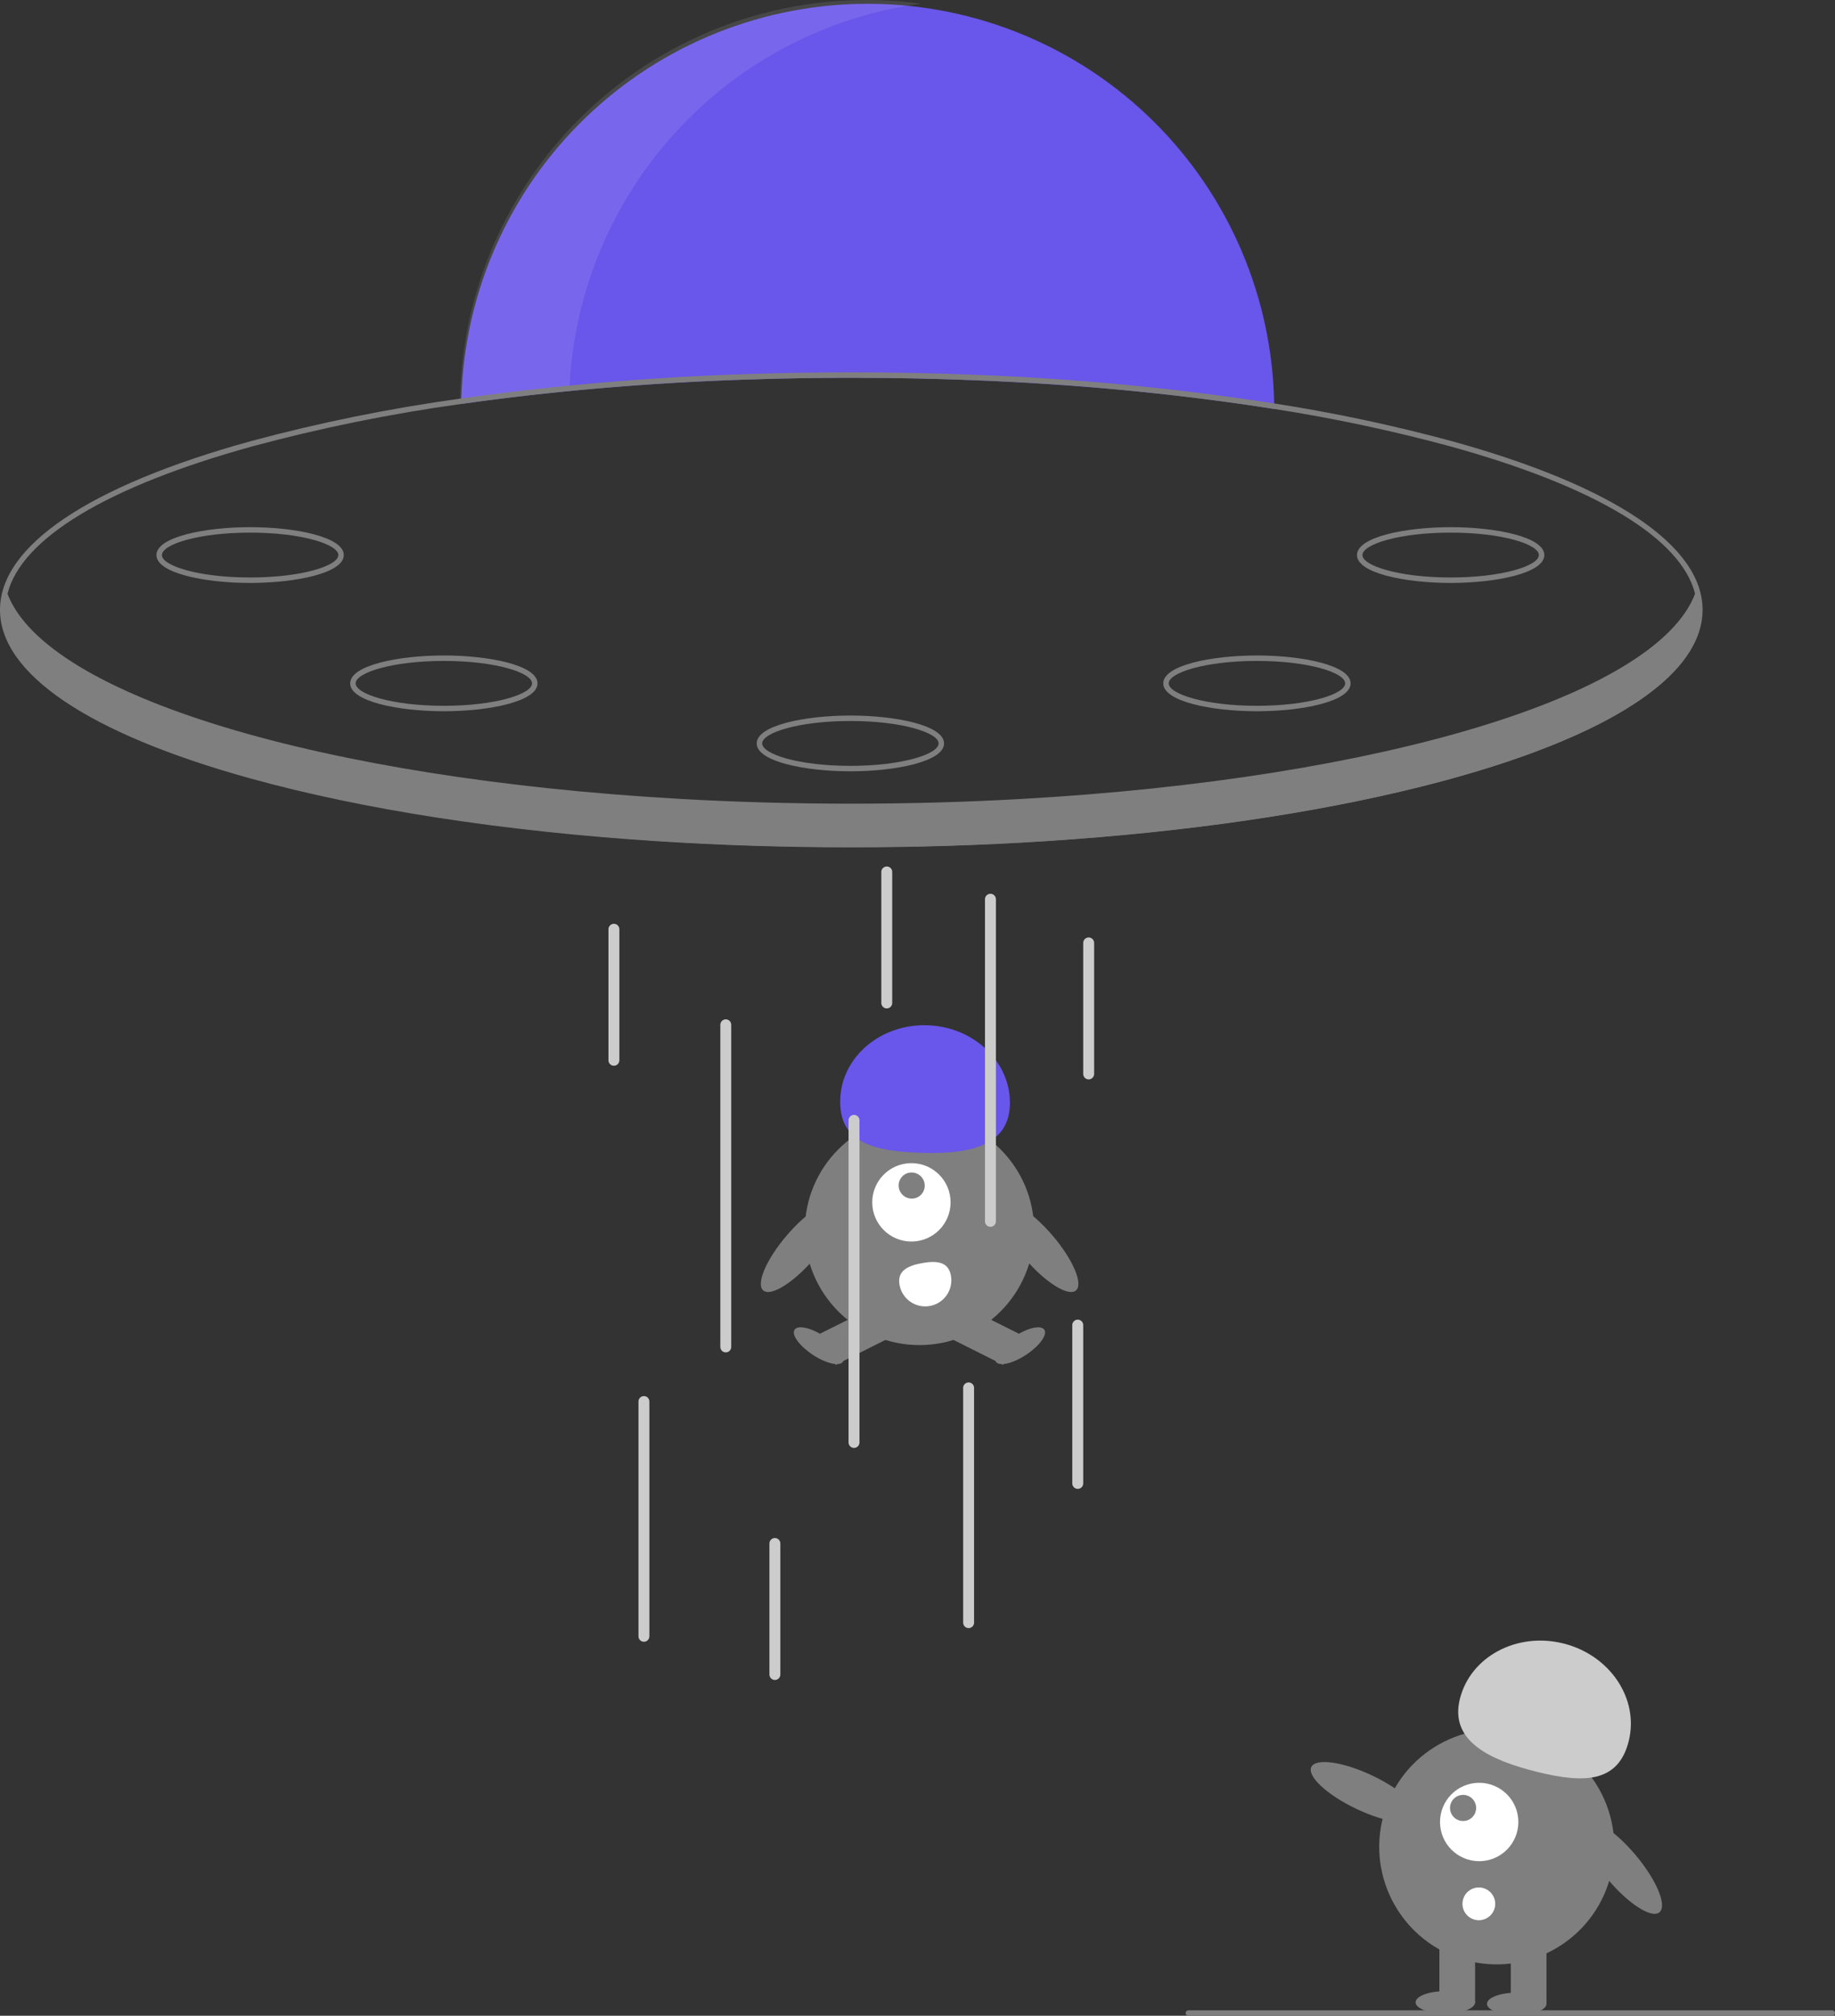 <svg width="235" height="258" viewBox="0 0 235 258" fill="none" xmlns="http://www.w3.org/2000/svg">
  <rect x="0" y="0" width="235" height="258" fill="#333333" stroke="none"/>
  <g clip-path="url(#clip0_8_187)">
    <path
      d="M163.182 52.343C146.892 49.743 128.341 48.356 109.021 48.356C91.34 48.356 74.305 49.516 59.06 51.703C59.064 51.469 59.067 51.235 59.077 51.001C59.482 37.412 65.185 24.521 74.969 15.082C84.753 5.643 97.842 0.405 111.437 0.488C125.032 0.571 138.055 5.968 147.723 15.526C157.391 25.084 162.937 38.044 163.175 51.637C163.179 51.874 163.182 52.108 163.182 52.343Z"
      fill="#6956EA" />
    <g opacity="0.1">
      <path
        d="M117.949 0.469C110.718 -0.508 103.363 0.046 96.36 2.093C89.357 4.141 82.862 7.637 77.297 12.356C71.731 17.074 67.22 22.909 64.054 29.482C60.888 36.056 59.139 43.221 58.92 50.514C58.909 50.748 58.906 50.982 58.903 51.216C63.432 50.566 68.122 50.009 72.937 49.544C73.526 37.395 78.35 25.835 86.572 16.871C94.794 7.907 105.895 2.104 117.949 0.469Z"
        fill="white" />
    </g>
    <path
      d="M185.958 56.472C178.459 54.44 170.853 52.825 163.175 51.637C150.591 49.687 137.904 48.468 125.178 47.985C119.878 47.769 114.479 47.657 109.021 47.657C104.695 47.657 100.404 47.727 96.172 47.867C83.76 48.233 71.376 49.28 59.077 51.001C49.973 52.254 40.958 54.082 32.084 56.472C11.395 62.192 1.14441e-05 69.858 1.14441e-05 78.055C1.14441e-05 86.252 11.395 93.918 32.084 99.638C46.634 103.663 64.574 106.406 84.121 107.664C92.189 108.188 100.53 108.454 109.021 108.454C117.54 108.454 125.909 108.185 134.001 107.661C151.791 106.511 168.249 104.132 182.023 100.672C182.096 100.652 182.166 100.634 182.24 100.617C183.169 100.386 184.085 100.145 184.99 99.904C185.315 99.813 185.636 99.726 185.958 99.638C185.976 99.631 185.994 99.625 186.013 99.621C186.321 99.537 186.625 99.45 186.929 99.366C187.537 99.191 188.138 99.02 188.728 98.842C188.756 98.835 188.781 98.828 188.805 98.821C189.319 98.667 189.822 98.513 190.322 98.359C190.731 98.23 191.136 98.104 191.538 97.975C191.831 97.881 192.122 97.786 192.408 97.692C192.618 97.622 192.824 97.556 193.027 97.486C193.303 97.395 193.579 97.301 193.851 97.206C193.966 97.168 194.082 97.129 194.194 97.088C194.456 97 194.711 96.909 194.966 96.819C195.242 96.721 195.518 96.619 195.79 96.522C196.018 96.441 196.245 96.357 196.468 96.273C196.657 96.2 196.842 96.13 197.031 96.06C197.544 95.868 198.048 95.669 198.544 95.473C198.792 95.372 199.04 95.274 199.285 95.173C199.526 95.075 199.77 94.974 200.008 94.872C200.399 94.708 200.784 94.544 201.161 94.38C201.343 94.296 201.528 94.216 201.706 94.139C201.843 94.076 201.975 94.016 202.112 93.953C202.209 93.912 202.307 93.866 202.402 93.821C202.754 93.66 203.104 93.496 203.446 93.332C204.76 92.703 205.987 92.06 207.126 91.403C214.272 87.311 218.042 82.772 218.042 78.055C218.042 69.858 206.647 62.192 185.958 56.472ZM185.769 98.967C171.201 102.996 153.213 105.739 133.614 106.986C125.643 107.493 117.404 107.755 109.021 107.755C100.666 107.755 92.455 107.496 84.509 106.99C64.878 105.746 46.861 103.003 32.273 98.967C11.912 93.335 0.699 85.91 0.699 78.055C0.7 77.361 0.787 76.67 0.958 75.997C2.739 68.911 13.701 62.28 32.273 57.143C41.079 54.771 50.026 52.954 59.06 51.703C71.433 49.972 83.891 48.922 96.379 48.558C100.544 48.422 104.758 48.355 109.021 48.356C114.406 48.356 119.731 48.464 124.965 48.674C137.765 49.152 150.525 50.377 163.182 52.343C170.794 53.526 178.334 55.129 185.769 57.143C204.337 62.28 215.295 68.908 217.081 75.99C217.254 76.665 217.342 77.359 217.343 78.055C217.343 85.91 206.13 93.335 185.769 98.967Z"
      fill="#7F7F7F" />
    <path
      d="M217.843 78.373C217.843 83.041 213.995 87.458 207.126 91.403C205.983 92.06 204.753 92.703 203.446 93.332C203.104 93.496 202.754 93.66 202.402 93.821C202.307 93.866 202.209 93.912 202.112 93.953C201.975 94.016 201.842 94.076 201.706 94.139C201.528 94.216 201.343 94.296 201.161 94.38C200.784 94.544 200.399 94.708 200.008 94.872C199.77 94.974 199.526 95.075 199.285 95.173C199.04 95.274 198.792 95.372 198.544 95.473C198.048 95.669 197.544 95.868 197.031 96.06C196.842 96.13 196.657 96.2 196.468 96.273C196.245 96.357 196.018 96.441 195.79 96.522C195.518 96.619 195.242 96.721 194.966 96.819C194.711 96.909 194.456 97 194.193 97.088C194.082 97.129 193.966 97.168 193.851 97.206C193.579 97.301 193.303 97.395 193.026 97.486C192.824 97.556 192.618 97.622 192.408 97.692C192.121 97.786 191.831 97.881 191.538 97.975C191.136 98.104 190.731 98.23 190.322 98.359C189.822 98.513 189.319 98.667 188.805 98.821C188.781 98.828 188.756 98.835 188.728 98.842C188.138 99.02 187.537 99.191 186.929 99.366C186.625 99.45 186.321 99.537 186.013 99.621C185.994 99.625 185.976 99.631 185.958 99.638C185.636 99.726 185.315 99.813 184.99 99.904C184.088 100.141 183.169 100.382 182.24 100.617C182.166 100.634 182.096 100.652 182.023 100.672C168.622 104.02 152.182 106.459 133.987 107.636C126.017 108.15 117.708 108.422 109.171 108.422C100.558 108.422 92.178 108.146 84.145 107.622C36.19 104.495 0.5 92.587 0.5 78.373C0.504 77.508 0.635 76.649 0.891 75.823C0.912 75.882 0.933 75.938 0.958 75.997C5.944 89.093 41.33 99.677 87.245 102.259C94.279 102.657 101.564 102.863 109.021 102.863C116.509 102.863 123.823 102.654 130.884 102.255C176.761 99.663 212.112 89.076 217.081 75.99C217.165 75.781 217.238 75.571 217.301 75.362C217.655 76.326 217.839 77.346 217.843 78.373Z"
      fill="#7F7F7F" />
    <path
      d="M32.032 74.612C26.216 74.612 20.036 73.361 20.036 71.043C20.036 68.724 26.216 67.473 32.032 67.473C37.847 67.473 44.028 68.724 44.028 71.043C44.028 73.361 37.847 74.612 32.032 74.612ZM32.032 68.171C25.374 68.171 20.735 69.685 20.735 71.043C20.735 72.4 25.374 73.913 32.032 73.913C38.689 73.913 43.329 72.4 43.329 71.043C43.329 69.685 38.689 68.171 32.032 68.171Z"
      fill="#7F7F7F" />
    <path
      d="M56.841 91.034C51.026 91.034 44.845 89.783 44.845 87.465C44.845 85.146 51.026 83.895 56.841 83.895C62.656 83.895 68.837 85.146 68.837 87.465C68.837 89.783 62.656 91.034 56.841 91.034ZM56.841 84.594C50.183 84.594 45.544 86.107 45.544 87.465C45.544 88.823 50.183 90.336 56.841 90.336C63.498 90.336 68.138 88.823 68.138 87.465C68.138 86.107 63.498 84.594 56.841 84.594Z"
      fill="#7F7F7F" />
    <path
      d="M185.779 74.612C179.964 74.612 173.783 73.361 173.783 71.043C173.783 68.724 179.964 67.473 185.779 67.473C191.594 67.473 197.775 68.724 197.775 71.043C197.775 73.361 191.594 74.612 185.779 74.612ZM185.779 68.171C179.121 68.171 174.482 69.685 174.482 71.043C174.482 72.4 179.121 73.913 185.779 73.913C192.437 73.913 197.076 72.4 197.076 71.043C197.076 69.685 192.437 68.171 185.779 68.171Z"
      fill="#7F7F7F" />
    <path
      d="M160.97 91.034C155.154 91.034 148.974 89.783 148.974 87.465C148.974 85.146 155.154 83.895 160.97 83.895C166.785 83.895 172.966 85.146 172.966 87.465C172.966 89.783 166.785 91.034 160.97 91.034ZM160.97 84.594C154.312 84.594 149.673 86.107 149.673 87.465C149.673 88.823 154.312 90.336 160.97 90.336C167.627 90.336 172.267 88.823 172.267 87.465C172.267 86.107 167.627 84.594 160.97 84.594Z"
      fill="#7F7F7F" />
    <path
      d="M108.905 98.721C103.09 98.721 96.909 97.47 96.909 95.152C96.909 92.833 103.09 91.582 108.905 91.582C114.721 91.582 120.901 92.833 120.901 95.152C120.901 97.47 114.721 98.721 108.905 98.721ZM108.905 92.281C102.248 92.281 97.608 93.794 97.608 95.152C97.608 96.51 102.248 98.023 108.905 98.023C115.563 98.023 120.203 96.51 120.203 95.152C120.203 93.794 115.563 92.281 108.905 92.281Z"
      fill="#7F7F7F" />
    <path
      d="M117.749 172.159C125.856 172.159 132.429 165.586 132.429 157.479C132.429 149.372 125.856 142.8 117.749 142.8C109.641 142.8 103.069 149.372 103.069 157.479C103.069 165.586 109.641 172.159 117.749 172.159Z"
      fill="#7F7F7F" />
    <path d="M112.166 167.124L105.022 170.701L107.019 174.689L114.163 171.111L112.166 167.124Z" fill="#7F7F7F" />
    <path
      d="M107.961 174.284C108.384 173.642 107.339 172.205 105.625 171.075C103.911 169.945 102.179 169.55 101.755 170.193C101.331 170.835 102.377 172.272 104.091 173.402C105.804 174.532 107.537 174.927 107.961 174.284Z"
      fill="#7F7F7F" />
    <path d="M123.331 167.124L121.334 171.111L128.479 174.689L130.476 170.701L123.331 167.124Z" fill="#7F7F7F" />
    <path
      d="M131.407 173.402C133.121 172.272 134.166 170.835 133.743 170.193C133.319 169.55 131.586 169.945 129.873 171.075C128.159 172.205 127.113 173.642 127.537 174.284C127.961 174.927 129.693 174.532 131.407 173.402Z"
      fill="#7F7F7F" />
    <path
      d="M116.721 158.906C119.492 158.906 121.738 156.659 121.738 153.889C121.738 151.118 119.492 148.872 116.721 148.872C113.95 148.872 111.704 151.118 111.704 153.889C111.704 156.659 113.95 158.906 116.721 158.906Z"
      fill="white" />
    <path
      d="M117.942 152.927C118.592 152.276 118.588 151.218 117.933 150.563C117.278 149.908 116.22 149.905 115.57 150.555C114.919 151.205 114.923 152.263 115.578 152.918C116.233 153.573 117.291 153.577 117.942 152.927Z"
      fill="#7F7F7F" />
    <path
      d="M129.329 141.51C129.55 136.075 124.866 131.472 118.867 131.228C112.869 130.985 107.827 135.193 107.606 140.627C107.385 146.062 111.555 147.297 117.554 147.54C123.553 147.784 129.109 146.944 129.329 141.51Z"
      fill="#6956EA" />
    <path
      d="M137.791 165.166C138.757 164.337 137.399 161.172 134.759 158.096C132.118 155.02 129.195 153.199 128.229 154.028C127.264 154.857 128.621 158.022 131.262 161.098C133.903 164.173 136.826 165.995 137.791 165.166Z"
      fill="#7F7F7F" />
    <path
      d="M104.277 161.098C106.917 158.022 108.275 154.857 107.31 154.028C106.344 153.199 103.421 155.02 100.78 158.096C98.139 161.172 96.782 164.337 97.747 165.166C98.713 165.995 101.636 164.173 104.277 161.098Z"
      fill="#7F7F7F" />
    <path
      d="M121.781 163.264C121.94 164.137 121.745 165.037 121.241 165.766C120.736 166.496 119.962 166.995 119.089 167.154C118.216 167.313 117.316 167.118 116.587 166.614C115.857 166.109 115.358 165.335 115.199 164.462L115.198 164.456C114.869 162.638 116.274 161.995 118.092 161.666C119.91 161.337 121.452 161.447 121.781 163.264Z"
      fill="white" />
    <path
      d="M92.947 173.094C92.762 173.094 92.584 173.02 92.453 172.889C92.322 172.758 92.249 172.581 92.249 172.395V131.165C92.249 130.98 92.322 130.802 92.453 130.671C92.584 130.54 92.762 130.466 92.947 130.466C93.133 130.466 93.31 130.54 93.442 130.671C93.573 130.802 93.646 130.98 93.646 131.165V172.395C93.646 172.581 93.573 172.758 93.442 172.889C93.31 173.02 93.133 173.094 92.947 173.094Z"
      fill="#CCCCCC" />
    <path
      d="M82.465 210.131C82.279 210.131 82.101 210.058 81.97 209.927C81.839 209.796 81.766 209.618 81.766 209.432V179.383C81.766 179.198 81.839 179.02 81.97 178.889C82.101 178.758 82.279 178.685 82.465 178.685C82.65 178.685 82.828 178.758 82.959 178.889C83.09 179.02 83.163 179.198 83.163 179.383V209.432C83.163 209.618 83.09 209.796 82.959 209.927C82.828 210.058 82.65 210.131 82.465 210.131Z"
      fill="#CCCCCC" />
    <path
      d="M109.37 185.323C109.185 185.323 109.007 185.25 108.876 185.119C108.745 184.988 108.671 184.81 108.671 184.625V143.394C108.671 143.209 108.745 143.031 108.876 142.9C109.007 142.769 109.185 142.696 109.37 142.696C109.556 142.696 109.733 142.769 109.864 142.9C109.996 143.031 110.069 143.209 110.069 143.394V184.625C110.069 184.81 109.996 184.988 109.864 185.119C109.733 185.25 109.556 185.323 109.37 185.323Z"
      fill="#CCCCCC" />
    <path
      d="M99.237 215.023C99.052 215.023 98.874 214.949 98.743 214.818C98.612 214.687 98.538 214.509 98.538 214.324V197.553C98.538 197.367 98.612 197.189 98.743 197.058C98.874 196.927 99.052 196.854 99.237 196.854C99.422 196.854 99.6 196.927 99.731 197.058C99.862 197.189 99.936 197.367 99.936 197.553V214.324C99.936 214.509 99.862 214.687 99.731 214.818C99.6 214.949 99.422 215.023 99.237 215.023Z"
      fill="#CCCCCC" />
    <path
      d="M113.563 129.069C113.378 129.069 113.2 128.995 113.069 128.864C112.938 128.733 112.865 128.555 112.865 128.37V111.598C112.865 111.413 112.938 111.235 113.069 111.104C113.2 110.973 113.378 110.9 113.563 110.9C113.749 110.9 113.927 110.973 114.058 111.104C114.189 111.235 114.262 111.413 114.262 111.598V128.37C114.262 128.555 114.189 128.733 114.058 128.864C113.927 128.995 113.749 129.069 113.563 129.069Z"
      fill="#CCCCCC" />
    <path
      d="M78.621 136.406C78.436 136.406 78.258 136.333 78.127 136.202C77.996 136.071 77.922 135.893 77.922 135.708V118.936C77.922 118.751 77.996 118.573 78.127 118.442C78.258 118.311 78.436 118.237 78.621 118.237C78.806 118.237 78.984 118.311 79.115 118.442C79.246 118.573 79.32 118.751 79.32 118.936V135.708C79.32 135.893 79.246 136.071 79.115 136.202C78.984 136.333 78.806 136.406 78.621 136.406Z"
      fill="#CCCCCC" />
    <path
      d="M139.421 138.153C139.236 138.153 139.058 138.08 138.927 137.949C138.796 137.818 138.722 137.64 138.722 137.455V120.683C138.722 120.498 138.796 120.32 138.927 120.189C139.058 120.058 139.236 119.984 139.421 119.984C139.606 119.984 139.784 120.058 139.915 120.189C140.046 120.32 140.12 120.498 140.12 120.683V137.455C140.12 137.64 140.046 137.818 139.915 137.949C139.784 138.08 139.606 138.153 139.421 138.153Z"
      fill="#CCCCCC" />
    <path
      d="M138.023 190.564C137.838 190.564 137.66 190.491 137.529 190.36C137.398 190.229 137.324 190.051 137.324 189.866V169.6C137.324 169.415 137.398 169.237 137.529 169.106C137.66 168.975 137.838 168.901 138.023 168.901C138.209 168.901 138.386 168.975 138.517 169.106C138.648 169.237 138.722 169.415 138.722 169.6V189.866C138.722 190.051 138.648 190.229 138.517 190.36C138.386 190.491 138.209 190.564 138.023 190.564Z"
      fill="#CCCCCC" />
    <path
      d="M124.046 208.384C123.861 208.384 123.683 208.311 123.552 208.18C123.421 208.049 123.347 207.871 123.347 207.685V177.636C123.347 177.451 123.421 177.273 123.552 177.142C123.683 177.011 123.861 176.938 124.046 176.938C124.232 176.938 124.409 177.011 124.54 177.142C124.671 177.273 124.745 177.451 124.745 177.636V207.685C124.745 207.871 124.671 208.049 124.54 208.18C124.409 208.311 124.232 208.384 124.046 208.384Z"
      fill="#CCCCCC" />
    <path
      d="M126.842 157.021C126.656 157.021 126.479 156.948 126.347 156.817C126.216 156.686 126.143 156.508 126.143 156.323V115.093C126.143 114.907 126.216 114.729 126.347 114.598C126.479 114.467 126.656 114.394 126.842 114.394C127.027 114.394 127.205 114.467 127.336 114.598C127.467 114.729 127.54 114.907 127.54 115.093V156.323C127.54 156.508 127.467 156.686 127.336 156.817C127.205 156.948 127.027 157.021 126.842 157.021Z"
      fill="#CCCCCC" />
    <path
      d="M212.519 244.756C213.519 243.919 212.167 240.657 209.499 237.471C206.832 234.285 203.858 232.381 202.858 233.219C201.857 234.056 203.209 237.318 205.877 240.504C208.545 243.69 211.518 245.594 212.519 244.756Z"
      fill="#7F7F7F" />
    <path
      d="M205.959 241.133C208.587 233.249 204.326 224.727 196.441 222.099C188.556 219.471 180.034 223.732 177.405 231.616C174.777 239.5 179.038 248.022 186.923 250.65C194.808 253.279 203.33 249.018 205.959 241.133Z"
      fill="#7F7F7F" />
    <path d="M198.052 248.184H193.48V256.375H198.052V248.184Z" fill="#7F7F7F" />
    <path d="M188.908 248.184H184.336V256.375H188.908V248.184Z" fill="#7F7F7F" />
    <path
      d="M194.242 257.899C196.346 257.899 198.052 257.259 198.052 256.47C198.052 255.681 196.346 255.042 194.242 255.042C192.138 255.042 190.432 255.681 190.432 256.47C190.432 257.259 192.138 257.899 194.242 257.899Z"
      fill="#7F7F7F" />
    <path
      d="M185.098 257.709C187.202 257.709 188.908 257.069 188.908 256.28C188.908 255.491 187.202 254.851 185.098 254.851C182.994 254.851 181.288 255.491 181.288 256.28C181.288 257.069 182.994 257.709 185.098 257.709Z"
      fill="#7F7F7F" />
    <path
      d="M186.957 217.459C188.3 212.048 194.232 208.863 200.205 210.346C206.178 211.829 209.931 217.418 208.587 222.83C207.244 228.241 202.786 228.258 196.812 226.775C190.839 225.292 185.613 222.87 186.957 217.459Z"
      fill="#CCCCCC" />
    <path
      d="M181.53 232.617C182.089 231.438 179.499 229.039 175.744 227.258C171.989 225.477 168.492 224.989 167.933 226.168C167.374 227.347 169.965 229.746 173.72 231.526C177.474 233.307 180.971 233.795 181.53 232.617Z"
      fill="#7F7F7F" />
    <path
      d="M189.432 238.216C192.203 238.216 194.449 235.97 194.449 233.199C194.449 230.429 192.203 228.182 189.432 228.182C186.661 228.182 184.415 230.429 184.415 233.199C184.415 235.97 186.661 238.216 189.432 238.216Z"
      fill="white" />
    <path
      d="M187.37 233.073C188.294 233.073 189.042 232.325 189.042 231.401C189.042 230.477 188.294 229.729 187.37 229.729C186.446 229.729 185.698 230.477 185.698 231.401C185.698 232.325 186.446 233.073 187.37 233.073Z"
      fill="#7F7F7F" />
    <path
      d="M189.389 245.771C190.547 245.771 191.485 244.832 191.485 243.674C191.485 242.516 190.547 241.578 189.389 241.578C188.231 241.578 187.292 242.516 187.292 243.674C187.292 244.832 188.231 245.771 189.389 245.771Z"
      fill="white" />
    <path
      d="M234.651 258H152.186C152.093 258 152.004 257.963 151.939 257.898C151.873 257.832 151.837 257.743 151.837 257.651C151.837 257.558 151.873 257.469 151.939 257.403C152.004 257.338 152.093 257.301 152.186 257.301H234.651C234.743 257.301 234.832 257.338 234.898 257.403C234.963 257.469 235 257.558 235 257.651C235 257.743 234.963 257.832 234.898 257.898C234.832 257.963 234.743 258 234.651 258Z"
      fill="#7F7F7F" />
  </g>
  <defs>
    <clipPath id="clip0_8_187">
      <rect width="235" height="258" fill="white" />
    </clipPath>
  </defs>
</svg>